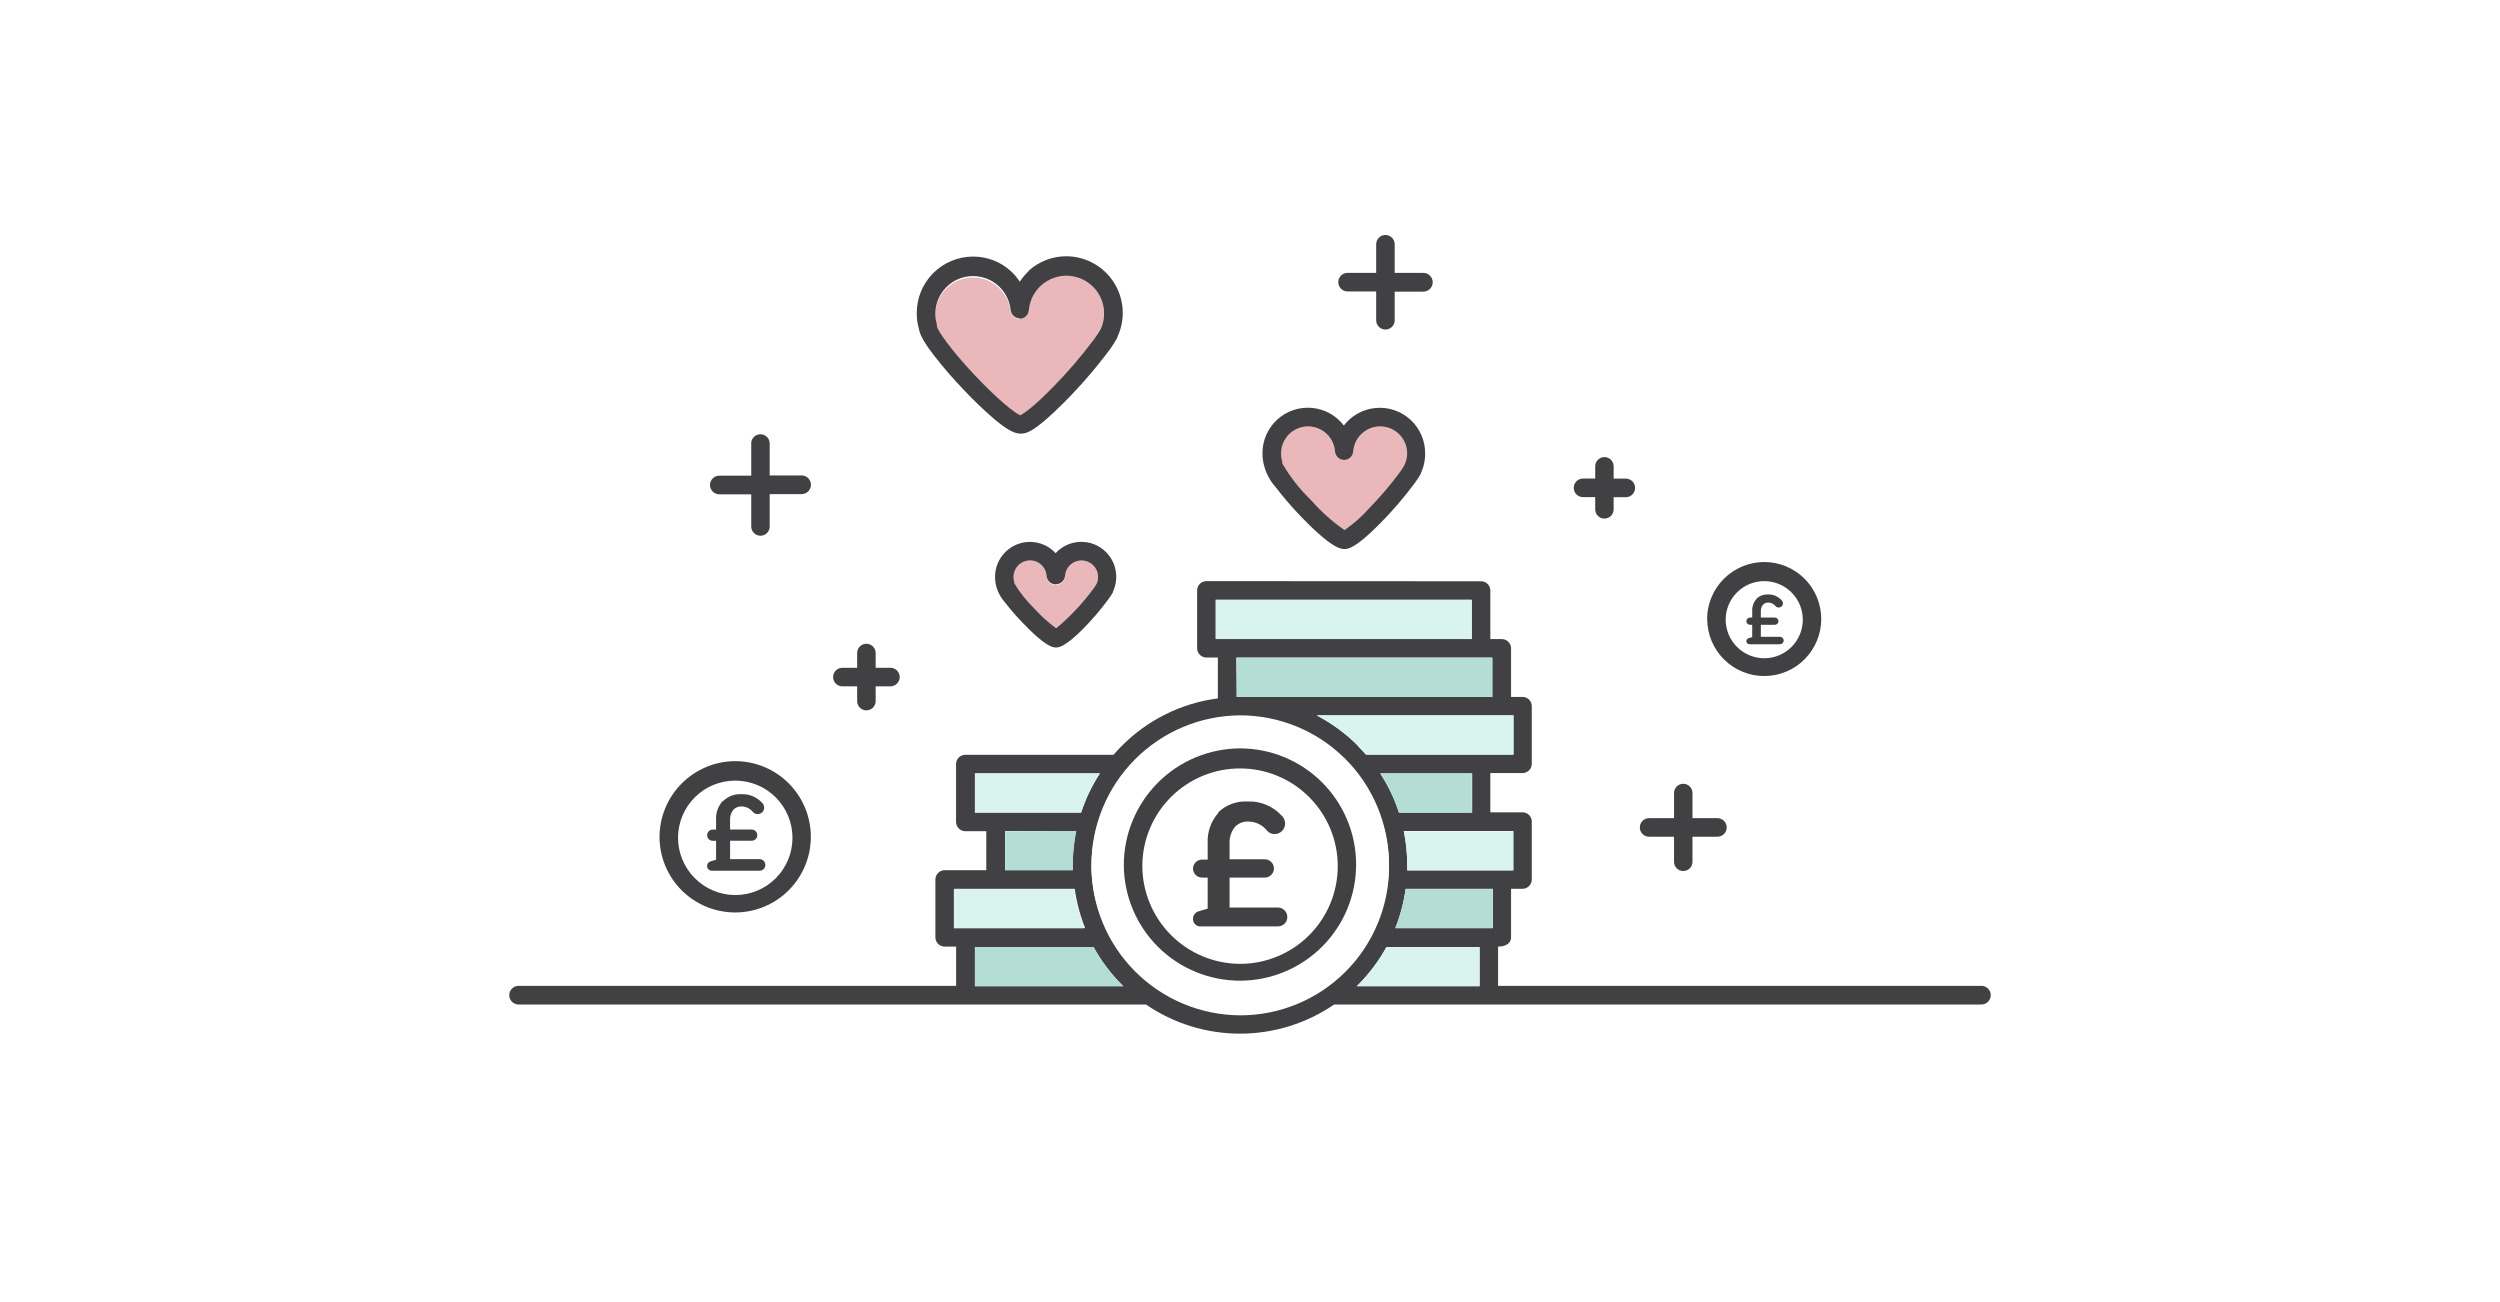 <svg xmlns="http://www.w3.org/2000/svg" xmlns:xlink="http://www.w3.org/1999/xlink" viewBox="0 0 339 176.58"><defs><style>.cls-1{fill:none;}.cls-2{fill:#fff;}.cls-3{clip-path:url(#clip-path);}.cls-4{fill:#414042;}.cls-5{clip-path:url(#clip-path-2);}.cls-6{fill:#eab7ba;}.cls-7{clip-path:url(#clip-path-3);}.cls-8{clip-path:url(#clip-path-4);}.cls-9{clip-path:url(#clip-path-5);}.cls-10{clip-path:url(#clip-path-6);}.cls-11{clip-path:url(#clip-path-7);}.cls-12{fill:#d9f4ef;}.cls-13{fill:#b3ddd5;}.cls-14{clip-path:url(#clip-path-8);}.cls-15{clip-path:url(#clip-path-9);}.cls-16{clip-path:url(#clip-path-10);}.cls-17{clip-path:url(#clip-path-11);}.cls-18{clip-path:url(#clip-path-12);}.cls-19{clip-path:url(#clip-path-13);}.cls-20{clip-path:url(#clip-path-14);}.cls-21{clip-path:url(#clip-path-15);}.cls-22{clip-path:url(#clip-path-16);}.cls-23{clip-path:url(#clip-path-17);}.cls-24{clip-path:url(#clip-path-18);}.cls-25{clip-path:url(#clip-path-19);}.cls-26{clip-path:url(#clip-path-20);}.cls-27{clip-path:url(#clip-path-21);}.cls-28{clip-path:url(#clip-path-22);}.cls-29{clip-path:url(#clip-path-23);}.cls-30{clip-path:url(#clip-path-24);}.cls-31{clip-path:url(#clip-path-25);}.cls-32{clip-path:url(#clip-path-26);}.cls-33{clip-path:url(#clip-path-27);}.cls-34{clip-path:url(#clip-path-28);}.cls-35{clip-path:url(#clip-path-29);}.cls-36{clip-path:url(#clip-path-30);}.cls-37{clip-path:url(#clip-path-31);}</style><clipPath id="clip-path"><path class="cls-1" d="M132.2,128.41h16.08a23,23,0,0,0,3.83,5.11l.22.21H132.2Zm52,5.11a22.92,22.92,0,0,0,3.82-5.11h12.62v5.32H184l.22-.21m-54.79-13h16.3a22.91,22.91,0,0,0,1.41,5.32h-17.7Zm61.21,0h11.79v5.32H189.2a22.7,22.7,0,0,0,1.4-5.32m-54.31-7.84h9.63a23.2,23.2,0,0,0-.47,4.64c0,.23,0,.46,0,.68H136.3Zm54.53,4.64a23.21,23.21,0,0,0-.47-4.64h14.84V118H190.82q0-.34,0-.68M132.2,104.87h16.94a22.64,22.64,0,0,0-2.55,5.32H132.2Zm55,0h12.43v5.32H189.7a22.69,22.69,0,0,0-2.54-5.32M148,117.35a20.18,20.18,0,1,1,20.17,20.33A20.27,20.27,0,0,1,148,117.35m36.21-16.16A22.69,22.69,0,0,0,178.53,97h26.67v5.32h-20c-.34-.39-.7-.78-1.07-1.15m-16.49-12h34.69V94.5H167.7Zm-2.81-7.85h34.7v5.32h-34.7Zm-1.25-2.52a1.26,1.26,0,0,0-1.25,1.26v7.84a1.26,1.26,0,0,0,1.25,1.26h1.56V94.7a22.43,22.43,0,0,0-13.08,6.5c-.37.37-.73.76-1.07,1.15h-20.1a1.26,1.26,0,0,0-1.25,1.26v7.84a1.26,1.26,0,0,0,1.25,1.26h2.85V118h-5.65a1.26,1.26,0,0,0-1.25,1.26v7.84a1.26,1.26,0,0,0,1.25,1.26h1.56v5.32H70.32a1.26,1.26,0,0,0,0,2.53h85.07a22.57,22.57,0,0,0,25.52,0h87.77a1.26,1.26,0,0,0,0-2.53H203.14v-5.32c1.2,0,1.76-.57,1.76-1.26v-6.58h1.56a1.26,1.26,0,0,0,1.25-1.26v-7.85a1.26,1.26,0,0,0-1.25-1.26h-4.37v-5.32h4.37a1.26,1.26,0,0,0,1.25-1.26V95.76a1.26,1.26,0,0,0-1.25-1.26H204.9V87.92a1.26,1.26,0,0,0-1.25-1.26h-1.56V80.08a1.26,1.26,0,0,0-1.25-1.26Z"/></clipPath><clipPath id="clip-path-2"><path class="cls-1" d="M139.51,42.07a1.26,1.26,0,0,1-1.25,1.16h0A1.26,1.26,0,0,1,137,42.07a5.11,5.11,0,1,0-10,2,1.36,1.36,0,0,1,0,.25c.13.61,1.84,3.12,5.12,6.6s5.45,5.16,6.18,5.45c.47-.2,1.88-1.19,4.46-3.84a62.68,62.68,0,0,0,5.6-6.54,14.18,14.18,0,0,0,.84-1.29,5.09,5.09,0,0,0,.27-.72,5.12,5.12,0,1,0-10-1.85"/></clipPath><clipPath id="clip-path-3"><path class="cls-1" d="M138.26,43.23h0a1.26,1.26,0,0,0,1.25-1.16,5.11,5.11,0,1,1,10,1.85,5.09,5.09,0,0,1-.27.72,14.18,14.18,0,0,1-.84,1.29,62.68,62.68,0,0,1-5.6,6.54c-2.58,2.65-4,3.64-4.46,3.84-.73-.29-3-2.08-6.18-5.45s-5-6-5.12-6.6a1.36,1.36,0,0,0,0-.25,5.12,5.12,0,1,1,10-2,1.26,1.26,0,0,0,1.25,1.16h0m1.17-6.38a7.73,7.73,0,0,0-1.18,1.41,7.67,7.67,0,0,0-1.18-1.41,7.56,7.56,0,0,0-5.18-2,7.65,7.65,0,0,0-7.61,7.67,7.76,7.76,0,0,0,.31,2.19c.09.56.45,1.5,2,3.51a58.39,58.39,0,0,0,3.9,4.53,54.9,54.9,0,0,0,4.27,4.11c2.13,1.8,3,2,3.62,2s1.69,0,6-4.35a65.72,65.72,0,0,0,6.11-7.1,15.9,15.9,0,0,0,1-1.58l0-.07a8,8,0,0,0,.42-1.13,7.68,7.68,0,0,0-7.31-9.82,7.57,7.57,0,0,0-5.18,2"/></clipPath><clipPath id="clip-path-4"><path class="cls-1" d="M183.5,61.21a1.25,1.25,0,0,1-1.25,1.16h0A1.26,1.26,0,0,1,181,61.21a3.66,3.66,0,0,0-7.31.29,3.77,3.77,0,0,0,.17,1.11,1.48,1.48,0,0,1,0,.22,22.36,22.36,0,0,0,3.87,4.95,24.51,24.51,0,0,0,4.56,4.09,18.36,18.36,0,0,0,3.31-2.92A48,48,0,0,0,189.85,64a10.48,10.48,0,0,0,.63-1,3.66,3.66,0,0,0,.19-.5,3.77,3.77,0,0,0,.15-1,3.66,3.66,0,0,0-7.31-.29"/></clipPath><clipPath id="clip-path-5"><path class="cls-1" d="M182.25,62.37h0a1.25,1.25,0,0,0,1.25-1.16,3.66,3.66,0,0,1,7.31.29,3.77,3.77,0,0,1-.15,1,3.66,3.66,0,0,1-.19.5,10.67,10.67,0,0,1-.63,1,48.11,48.11,0,0,1-4.22,4.95,18.36,18.36,0,0,1-3.31,2.92,24.51,24.51,0,0,1-4.56-4.09,22.36,22.36,0,0,1-3.87-4.95,1.48,1.48,0,0,0,0-.22,3.77,3.77,0,0,1-.17-1.11,3.66,3.66,0,0,1,7.31-.29,1.26,1.26,0,0,0,1.25,1.16h0m0-4.61a6.15,6.15,0,0,0-11.08,3.74,6.27,6.27,0,0,0,.25,1.75A7,7,0,0,0,173,66.08a45.26,45.26,0,0,0,3,3.53c4.56,4.84,5.87,4.84,6.3,4.84s1.42,0,4.82-3.45a50.92,50.92,0,0,0,4.74-5.52,12.72,12.72,0,0,0,.81-1.25l0-.07a6.34,6.34,0,0,0,.34-.91,6.27,6.27,0,0,0,.24-1.74,6.15,6.15,0,0,0-11.08-3.74"/></clipPath><clipPath id="clip-path-6"><path class="cls-1" d="M144.42,78.07a1.26,1.26,0,0,1-2.52,0,2.24,2.24,0,1,0-4.36.86,1.55,1.55,0,0,1,0,.17,17.2,17.2,0,0,0,2.66,3.35,20.53,20.53,0,0,0,3,2.73,30.4,30.4,0,0,0,5.06-5.38c.22-.31.34-.51.42-.64a2.59,2.59,0,0,0,.11-.29,2.24,2.24,0,1,0-4.38-.81"/></clipPath><clipPath id="clip-path-7"><path class="cls-1" d="M143.17,79.23a1.26,1.26,0,0,0,1.25-1.16,2.24,2.24,0,1,1,4.38.81,2.59,2.59,0,0,1-.11.29c-.07.13-.2.33-.42.64a30.4,30.4,0,0,1-5.06,5.38,20.53,20.53,0,0,1-3-2.73,17.2,17.2,0,0,1-2.66-3.35,1.55,1.55,0,0,0,0-.17,2.24,2.24,0,1,1,4.36-.86,1.25,1.25,0,0,0,1.25,1.16h0m0-4.21a4.73,4.73,0,0,0-8.23,3.22,4.88,4.88,0,0,0,.18,1.32,5.37,5.37,0,0,0,1.19,2.15,32.81,32.81,0,0,0,2.18,2.53c3.35,3.55,4.33,3.55,4.74,3.55s1.35-.2,3.68-2.56a36.43,36.43,0,0,0,3.41-4,9.39,9.39,0,0,0,.6-.92l0-.07a4.91,4.91,0,0,0,.26-.7,4.82,4.82,0,0,0,.19-1.34A4.73,4.73,0,0,0,143.15,75"/></clipPath><clipPath id="clip-path-8"><path class="cls-1" d="M136.3,112.72V118h9.18c0-.23,0-.46,0-.68a23.2,23.2,0,0,1,.47-4.64Z"/></clipPath><clipPath id="clip-path-9"><path class="cls-1" d="M135,120.56h-5.66v5.32h17.7a22.91,22.91,0,0,1-1.41-5.32Z"/></clipPath><clipPath id="clip-path-10"><path class="cls-1" d="M132.2,128.41v5.32h20.13l-.22-.21a23,23,0,0,1-3.83-5.11Z"/></clipPath><clipPath id="clip-path-11"><path class="cls-1" d="M203.65,97H178.53a22.69,22.69,0,0,1,5.65,4.17c.37.37.73.76,1.07,1.15h20V97Z"/></clipPath><clipPath id="clip-path-12"><path class="cls-1" d="M132.2,104.87v5.32h14.4a22.64,22.64,0,0,1,2.55-5.32Z"/></clipPath><clipPath id="clip-path-13"><path class="cls-1" d="M187.16,104.87a22.69,22.69,0,0,1,2.54,5.32h9.89v-5.32Z"/></clipPath><clipPath id="clip-path-14"><path class="cls-1" d="M200.84,112.72H190.36a23.21,23.21,0,0,1,.47,4.64q0,.34,0,.68h14.39v-5.32Z"/></clipPath><clipPath id="clip-path-15"><path class="cls-1" d="M190.61,120.56a22.7,22.7,0,0,1-1.4,5.32h13.19v-5.32Z"/></clipPath><clipPath id="clip-path-16"><path class="cls-1" d="M188,128.41a22.92,22.92,0,0,1-3.82,5.11l-.22.21h16.66v-5.32Z"/></clipPath><clipPath id="clip-path-17"><path class="cls-1" d="M152.4,117.35a15.75,15.75,0,1,1,15.75,15.87,15.83,15.83,0,0,1-15.75-15.87m-4.42,0A20.18,20.18,0,1,0,168.15,97,20.27,20.27,0,0,0,148,117.35"/></clipPath><clipPath id="clip-path-18"><path class="cls-1" d="M165.45,113.46c0,.85.38,1.37,1.92,1.88v-3.57c-1.28.12-1.92.81-1.92,1.7"/></clipPath><clipPath id="clip-path-19"><path class="cls-1" d="M167.37,117.76c-2.93-.77-4.29-1.88-4.29-4.16s1.7-3.66,4.21-3.86v-.42a.88.88,0,0,1,.88-.87.86.86,0,0,1,.86.87v.44a7.23,7.23,0,0,1,3.11,1.11,1.08,1.08,0,0,1,.6,1,1.11,1.11,0,0,1-1.12,1.11,1.18,1.18,0,0,1-.6-.18,7.19,7.19,0,0,0-2.06-.89v3.88c3,.77,4.35,2,4.35,4.16s-1.72,3.7-4.27,3.94v1.21a.86.86,0,0,1-.86.87.88.88,0,0,1-.88-.87v-1.25a8.62,8.62,0,0,1-4.11-1.58,1.11,1.11,0,0,1-.54-1,1.1,1.1,0,0,1,1.76-.89,7.07,7.07,0,0,0,3,1.35Zm-12.47-.4A13.25,13.25,0,1,0,168.15,104a13.31,13.31,0,0,0-13.25,13.35"/></clipPath><clipPath id="clip-path-20"><path class="cls-1" d="M169,121.82c1.28-.14,2-.79,2-1.76s-.44-1.43-2-1.92Z"/></clipPath><clipPath id="clip-path-21"><path class="cls-1" d="M154.9,117.35a13.25,13.25,0,1,1,13.25,13.35,13.31,13.31,0,0,1-13.25-13.35m-2.51,0a15.75,15.75,0,1,0,15.75-15.87,15.83,15.83,0,0,0-15.75,15.87"/></clipPath><clipPath id="clip-path-22"><path class="cls-1" d="M238.18,81.22a2.3,2.3,0,0,0-.58,1.65v.87h-.3a.49.49,0,0,0-.49.49.49.49,0,0,0,.49.49h.3v1.67l-.48.14a.42.42,0,0,0-.31.42.41.41,0,0,0,.44.41h4.11a.5.5,0,0,0,.51-.5.51.51,0,0,0-.51-.51h-2.59V84.72h1.9a.49.49,0,0,0,.49-.49.5.5,0,0,0-.49-.49h-1.9V82.9a1.3,1.3,0,0,1,.31-.92.94.94,0,0,1,.69-.27,1.28,1.28,0,0,1,1,.49.53.53,0,0,0,.41.18.57.57,0,0,0,.39-1,2.34,2.34,0,0,0-1.83-.77,2.13,2.13,0,0,0-1.58.59"/></clipPath><clipPath id="clip-path-23"><path class="cls-1" d="M186.61,33.12V37h-3.88a1.26,1.26,0,0,0,0,2.52h3.88v3.91a1.25,1.25,0,1,0,2.51,0V39.55H193A1.26,1.26,0,0,0,193,37h-3.88V33.12a1.25,1.25,0,1,0-2.51,0"/></clipPath><clipPath id="clip-path-24"><path class="cls-1" d="M216.31,63.23v1.66h-1.65a1.26,1.26,0,0,0,0,2.52h1.65v1.66a1.25,1.25,0,1,0,2.5,0V67.42h1.65a1.26,1.26,0,0,0,0-2.52h-1.65V63.23a1.25,1.25,0,1,0-2.5,0"/></clipPath><clipPath id="clip-path-25"><path class="cls-1" d="M101.87,60.14V64.5H97.54a1.26,1.26,0,0,0,0,2.53h4.33v4.36a1.26,1.26,0,0,0,1.25,1.26h0a1.26,1.26,0,0,0,1.25-1.26V67h4.33a1.26,1.26,0,0,0,0-2.53h-4.33V60.14a1.25,1.25,0,1,0-2.51,0"/></clipPath><clipPath id="clip-path-26"><path class="cls-1" d="M116.23,88.55v2h-2a1.26,1.26,0,0,0,0,2.52h2v2a1.25,1.25,0,1,0,2.51,0v-2h2a1.26,1.26,0,0,0,0-2.52h-2v-2a1.25,1.25,0,1,0-2.51,0"/></clipPath><clipPath id="clip-path-27"><path class="cls-1" d="M227,107.53v3.41h-3.38a1.26,1.26,0,0,0,0,2.52H227v3.4a1.25,1.25,0,1,0,2.5,0v-3.4h3.38a1.26,1.26,0,0,0,0-2.52h-3.38v-3.41a1.25,1.25,0,1,0-2.5,0"/></clipPath><clipPath id="clip-path-28"><path class="cls-1" d="M91.94,113.55a7.76,7.76,0,1,1,7.76,7.82,7.79,7.79,0,0,1-7.76-7.82m-2.51,0a10.26,10.26,0,1,0,10.26-10.34,10.31,10.31,0,0,0-10.26,10.34"/></clipPath><clipPath id="clip-path-29"><path class="cls-1" d="M234,84a5.23,5.23,0,1,1,5.23,5.26A5.25,5.25,0,0,1,234,84m-2.5,0a7.73,7.73,0,1,0,7.73-7.79A7.77,7.77,0,0,0,231.48,84"/></clipPath><clipPath id="clip-path-30"><path class="cls-1" d="M165.23,110.2a5.8,5.8,0,0,0-1.47,4.16v2.2H163a1.24,1.24,0,0,0-1.23,1.24A1.23,1.23,0,0,0,163,119h.76v4.21l-1.21.36a1.06,1.06,0,0,0-.78,1.05,1,1,0,0,0,1.12,1h10.39a1.26,1.26,0,0,0,1.28-1.27,1.28,1.28,0,0,0-1.28-1.29h-6.55V119h4.79a1.25,1.25,0,0,0,1.23-1.24,1.26,1.26,0,0,0-1.23-1.24h-4.79v-2.13a3.29,3.29,0,0,1,.78-2.32,2.39,2.39,0,0,1,1.76-.67,3.24,3.24,0,0,1,2.54,1.24,1.34,1.34,0,0,0,1,.46,1.42,1.42,0,0,0,1.45-1.43,1.44,1.44,0,0,0-.45-1.05,5.91,5.91,0,0,0-4.63-1.94,5.36,5.36,0,0,0-4,1.48"/></clipPath><clipPath id="clip-path-31"><path class="cls-1" d="M98,108.61a3.54,3.54,0,0,0-.9,2.54v1.34h-.46a.76.76,0,0,0-.75.76.75.75,0,0,0,.75.76h.46v2.57l-.74.22a.65.65,0,0,0-.48.64.64.64,0,0,0,.68.63H103a.77.77,0,0,0,.78-.78.78.78,0,0,0-.78-.79H99V114h2.93a.76.76,0,0,0,.76-.76.77.77,0,0,0-.76-.76H99v-1.3a2,2,0,0,1,.48-1.42,1.47,1.47,0,0,1,1.07-.41,2,2,0,0,1,1.55.76.82.82,0,0,0,.64.28.87.87,0,0,0,.88-.88.89.89,0,0,0-.27-.64,3.62,3.62,0,0,0-2.83-1.18,3.27,3.27,0,0,0-2.44.91"/></clipPath></defs><title>image4</title><g id="Layer_2" data-name="Layer 2"><g id="Layer_2-2" data-name="Layer 2"><rect class="cls-2" width="339" height="176.58"/><g class="cls-3"><rect class="cls-4" x="64.35" y="74.06" width="210.3" height="70.9"/></g><g class="cls-5"><rect class="cls-6" x="122.05" y="32.57" width="32.38" height="28.49"/></g><g class="cls-7"><rect class="cls-4" x="119.55" y="30.05" width="37.39" height="33.57"/></g><g class="cls-8"><rect class="cls-6" x="168.95" y="53.06" width="26.58" height="23.56"/></g><g class="cls-9"><rect class="cls-4" x="166.44" y="50.54" width="31.59" height="28.66"/></g><g class="cls-10"><rect class="cls-6" x="132.71" y="71.24" width="20.89" height="18.7"/></g><g class="cls-11"><rect class="cls-4" x="130.21" y="68.71" width="25.9" height="23.85"/></g><polygon class="cls-12" points="164.89 81.34 164.89 86.66 166.44 86.66 199.59 86.66 199.59 81.34 164.89 81.34"/><polygon class="cls-13" points="200.84 89.18 167.7 89.18 167.7 94.5 169.26 94.5 202.39 94.5 202.39 89.18 200.84 89.18"/><g class="cls-14"><rect class="cls-13" x="131.59" y="107.96" width="19.07" height="14.83"/></g><g class="cls-15"><rect class="cls-12" x="124.68" y="115.81" width="27.14" height="14.83"/></g><g class="cls-16"><rect class="cls-13" x="127.49" y="123.65" width="29.56" height="14.83"/></g><g class="cls-17"><rect class="cls-12" x="173.82" y="92.27" width="36.1" height="14.83"/></g><g class="cls-18"><rect class="cls-12" x="127.49" y="100.12" width="26.38" height="14.83"/></g><g class="cls-19"><rect class="cls-13" x="182.44" y="100.12" width="21.86" height="14.83"/></g><g class="cls-20"><rect class="cls-12" x="185.65" y="107.96" width="24.27" height="14.83"/></g><g class="cls-21"><rect class="cls-13" x="184.49" y="115.81" width="22.62" height="14.83"/></g><g class="cls-22"><rect class="cls-12" x="179.25" y="123.65" width="26.1" height="14.83"/></g><g class="cls-23"><rect class="cls-2" x="143.26" y="92.27" width="49.78" height="50.16"/></g><g class="cls-24"><rect class="cls-2" x="160.73" y="107.01" width="11.36" height="13.09"/></g><g class="cls-25"><rect class="cls-2" x="150.19" y="99.25" width="35.93" height="36.21"/></g><g class="cls-26"><rect class="cls-2" x="164.24" y="113.39" width="11.42" height="13.19"/></g><g class="cls-27"><rect class="cls-4" x="147.68" y="96.73" width="40.94" height="41.25"/></g><g class="cls-28"><rect class="cls-4" x="232.09" y="75.88" width="14.5" height="16.23"/></g><g class="cls-29"><rect class="cls-4" x="176.76" y="27.1" width="22.21" height="22.39"/></g><g class="cls-30"><rect class="cls-4" x="208.69" y="57.21" width="17.73" height="17.88"/></g><g class="cls-31"><rect class="cls-4" x="91.58" y="54.12" width="23.1" height="23.28"/></g><g class="cls-32"><rect class="cls-4" x="108.25" y="82.53" width="18.48" height="18.63"/></g><g class="cls-33"><rect class="cls-4" x="217.69" y="101.51" width="21.2" height="21.37"/></g><g class="cls-34"><rect class="cls-4" x="84.71" y="98.45" width="29.96" height="30.19"/></g><g class="cls-35"><rect class="cls-4" x="226.76" y="71.45" width="24.89" height="25.09"/></g><g class="cls-36"><rect class="cls-4" x="157.05" y="103.96" width="22.22" height="26.48"/></g><g class="cls-37"><rect class="cls-4" x="91.21" y="102.95" width="17.25" height="19.89"/></g></g></g></svg>